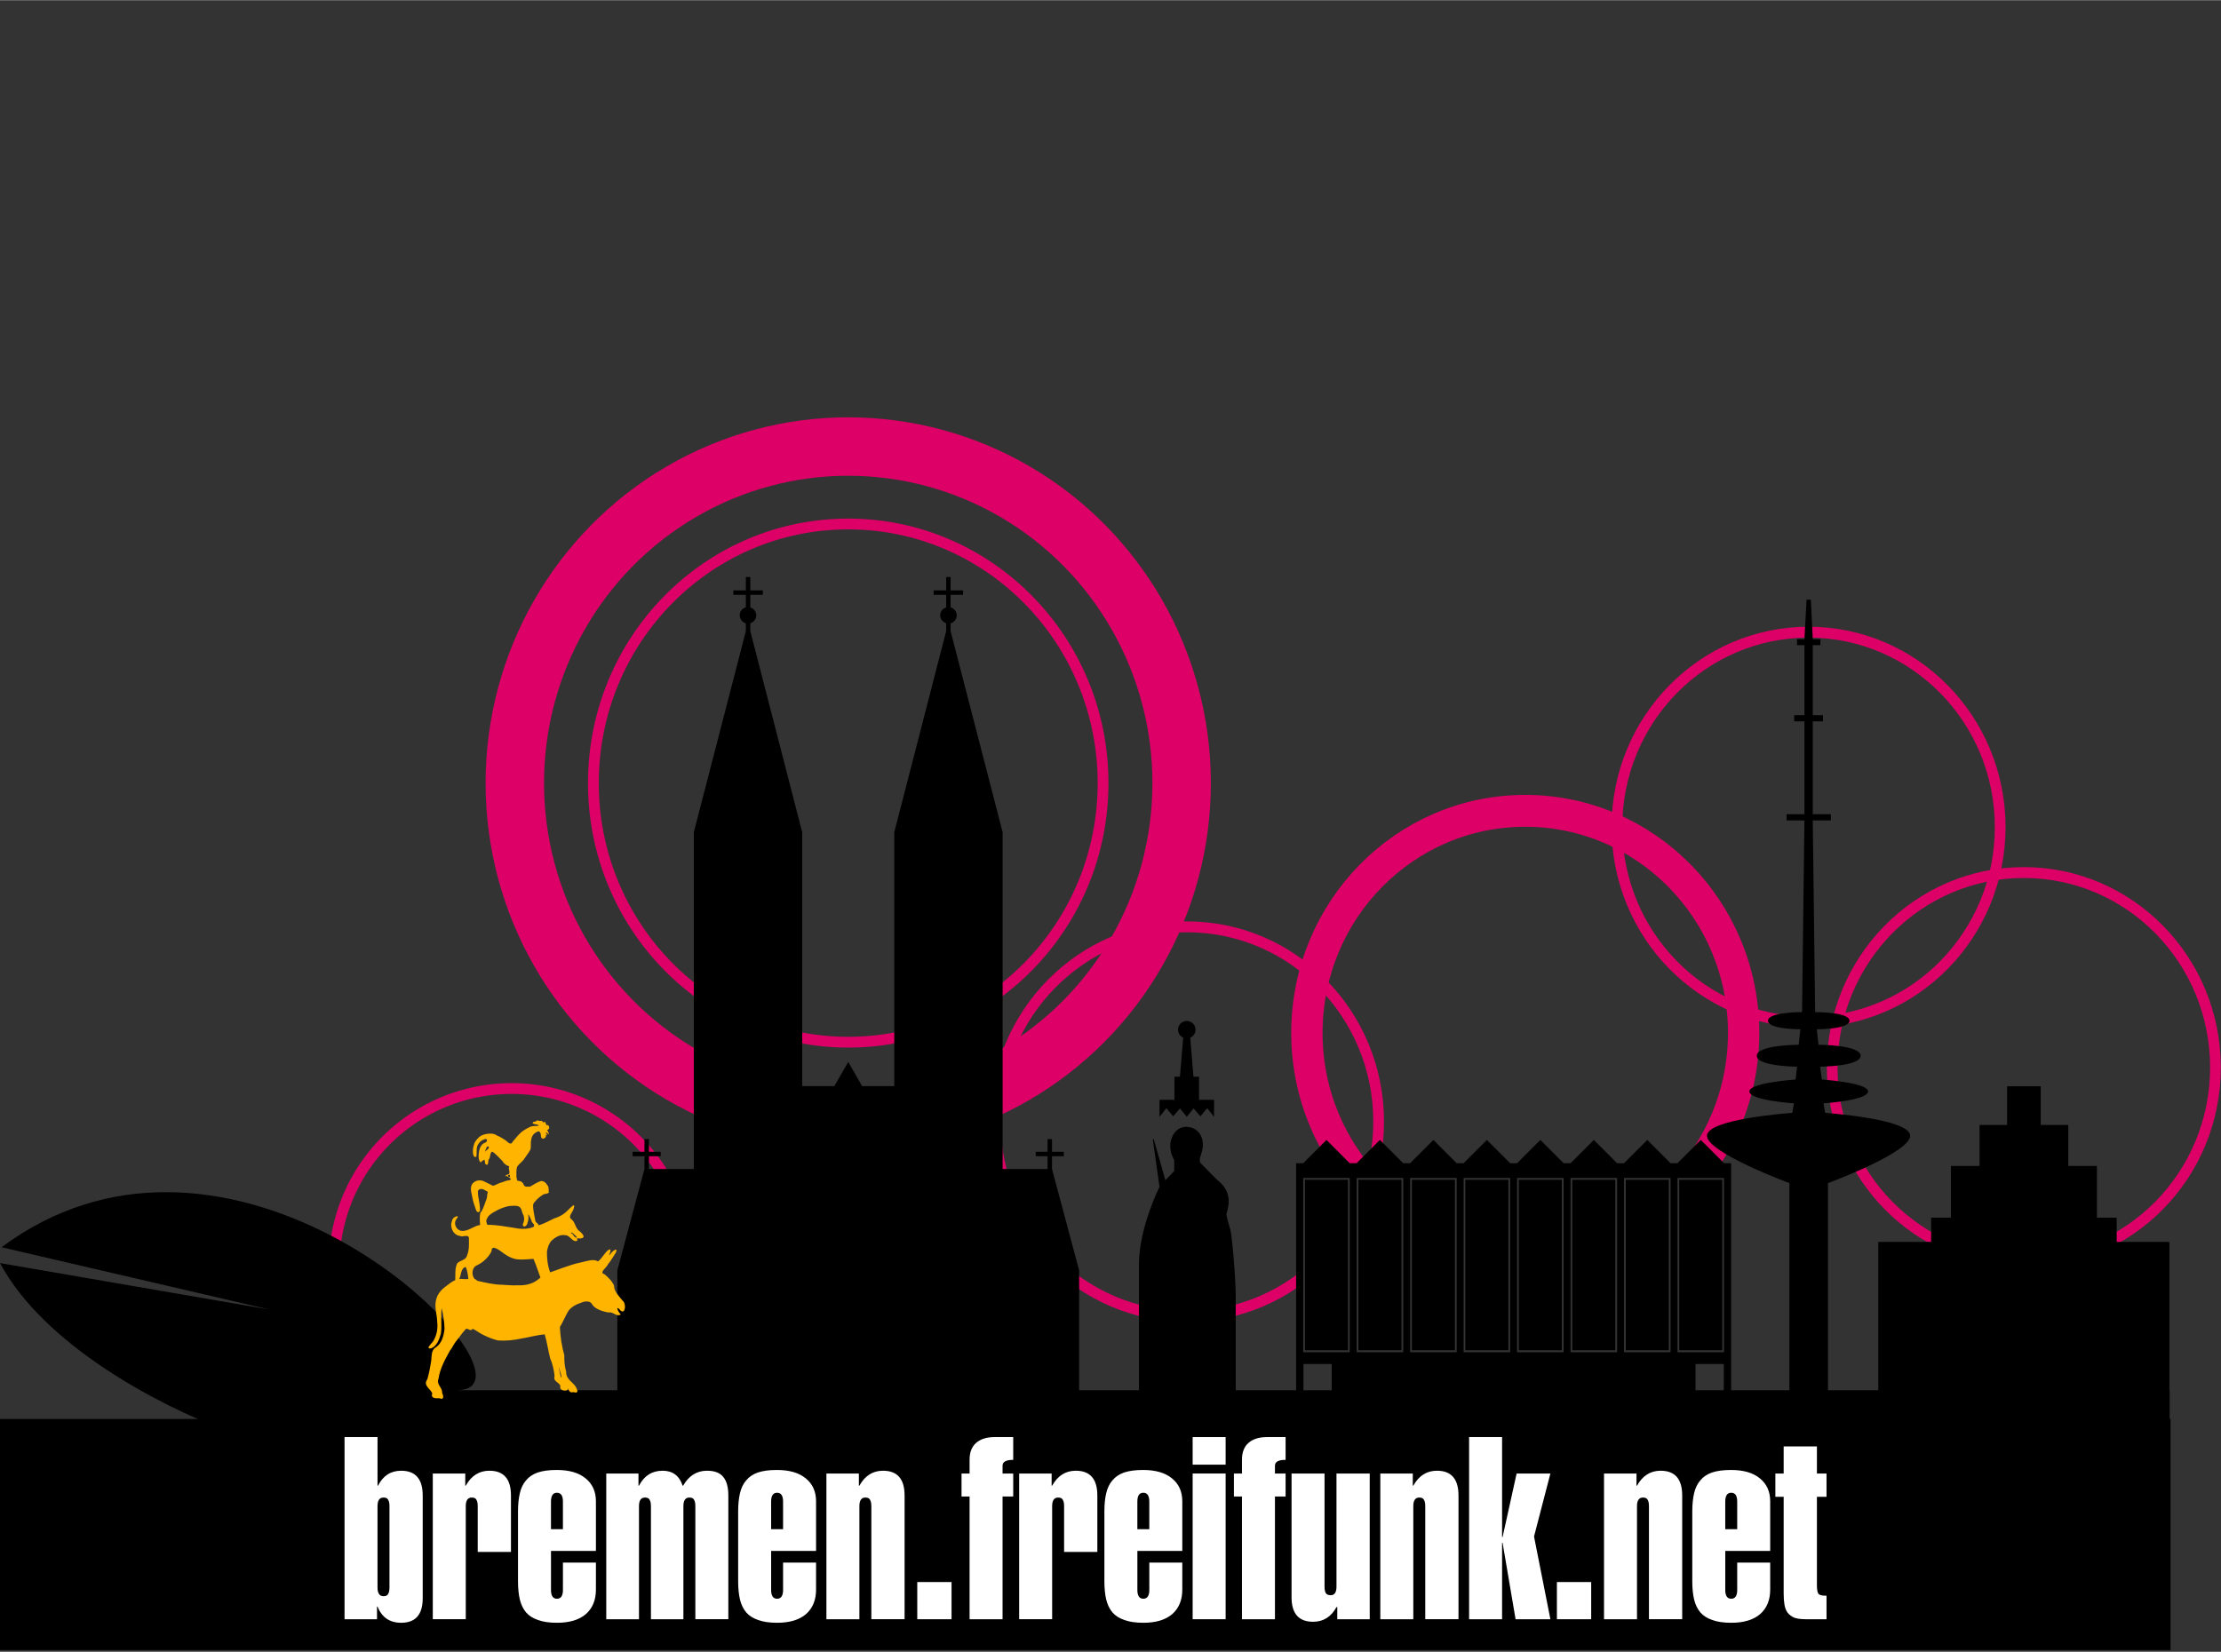<?xml version="1.0" encoding="UTF-8" standalone="no"?>
<!-- Created with Inkscape (http://www.inkscape.org/) -->

<svg
   xmlns:dc="http://purl.org/dc/elements/1.1/"
   xmlns:cc="http://creativecommons.org/ns#"
   xmlns:rdf="http://www.w3.org/1999/02/22-rdf-syntax-ns#"
   xmlns:svg="http://www.w3.org/2000/svg"
   xmlns="http://www.w3.org/2000/svg"
   xmlns:sodipodi="http://sodipodi.sourceforge.net/DTD/sodipodi-0.dtd"
   xmlns:inkscape="http://www.inkscape.org/namespaces/inkscape"
   version="1.1"
   width="351.196"
   height="261.277"
   viewBox="0 0 351.292 261.294"
   id="svg2"
   inkscape:version="0.91 r13725"
   sodipodi:docname="logo_ffhb_skyline.svg"
   inkscape:export-filename="/home/geno/project/ffhb/breminale/public/assets/logo_ffhb_skyline.png"
   inkscape:export-xdpi="63.451176"
   inkscape:export-ydpi="63.451176">
  <rect x="0" y="0" width="351.292" height="261.294" fill="#333333" stroke="none"/>
  <sodipodi:namedview
     pagecolor="#ffffff"
     bordercolor="#666666"
     borderopacity="1"
     objecttolerance="10"
     gridtolerance="10"
     guidetolerance="10"
     inkscape:pageopacity="0"
     inkscape:pageshadow="2"
     inkscape:window-width="1362"
     inkscape:window-height="737"
     id="namedview30"
     showgrid="false"
     inkscape:zoom="1.6141471"
     inkscape:cx="128.85267"
     inkscape:cy="103.50794"
     inkscape:window-x="0"
     inkscape:window-y="29"
     inkscape:window-maximized="0"
     inkscape:current-layer="svg2"
     fit-margin-top="0"
     fit-margin-left="0"
     fit-margin-right="0"
     fit-margin-bottom="0" />
  <defs
     id="defs4">
    <clipPath
       id="clipPath3774">
      <path
         d="m 48.349,68.806 38.568,0 0,-19.537 11.2,0 0,-28.24 -50.672,0 z"
         id="path3776"
         style="fill:none;stroke:#000000;stroke-width:1px;stroke-linecap:butt;stroke-linejoin:miter;stroke-opacity:1"
         inkscape:connector-curvature="0" />
    </clipPath>
    <clipPath
       id="clipPath3792">
      <rect
         width="50.737"
         height="39.132"
         x="50.066"
         y="18.39"
         id="rect3794"
         style="fill:#000344;fill-opacity:1;fill-rule:nonzero;stroke:#ffffff;stroke-width:5;stroke-miterlimit:4;stroke-dasharray:none;stroke-dashoffset:0;stroke-opacity:1" />
    </clipPath>
  </defs>
  <path
     sodipodi:type="arc"
     style="fill:none;stroke:#dc0067;stroke-width:1.709;stroke-miterlimit:4;stroke-dasharray:none;stroke-dashoffset:0;stroke-opacity:1"
     id="path3179"
     sodipodi:cx="80.921524"
     sodipodi:cy="200.29727"
     sodipodi:rx="28.081718"
     sodipodi:ry="28.109516"
     d="m 62.871,221.83 a 28.082,28.11 0 0 1 -8.338,-31.147 28.082,28.11 0 0 1 26.388,-18.495 28.082,28.11 0 0 1 26.388,18.495 28.082,28.11 0 0 1 -8.338,31.147"
     sodipodi:start="2.268928"
     sodipodi:end="0.87266459"
     sodipodi:open="true" />
  <ellipse
     style="fill:none;stroke:#dc0067;stroke-width:9.246;stroke-miterlimit:4;stroke-dasharray:none;stroke-opacity:1"
     id="circle4009"
     cy="123.865"
     cx="134.163"
     rx="52.736"
     ry="53.247" />
  <ellipse
     style="fill:none;stroke:#dc0067;stroke-width:1.709;stroke-miterlimit:4;stroke-dasharray:none;stroke-opacity:1"
     id="circle4062"
     cy="123.865"
     cx="134.163"
     rx="40.308"
     ry="40.993" />
  <circle
     style="fill:none;stroke:#dc0067;stroke-width:3.158;stroke-miterlimit:4;stroke-dasharray:none;stroke-opacity:1"
     id="circle4224"
     clip-path="url(#clipPath3792)"
     transform="matrix(1.57,0,0,1.597,125.07,93.118)"
     r="22"
     cy="44"
     cx="74" />
  <circle
     style="fill:none;stroke:#dc0067;stroke-width:1.23;stroke-miterlimit:4;stroke-dasharray:none;stroke-opacity:1"
     id="circle4011"
     clip-path="url(#clipPath3774)"
     transform="matrix(1.378,0,0,1.401,85.772,115.784)"
     r="22"
     cy="44"
     cx="74" />
  <path
     inkscape:connector-curvature="0"
     style="fill:#000000;fill-opacity:1;stroke:none"
     id="path4142"
     d="m 209.809,180.321 -3.679,3.679 -1.125,0 0,36.343 1.159,0 0,-4.577 4.472,0 0,4.577 57.545,0 0,-4.577 4.472,0 0,4.577 1.158,-3.5e-4 0,-36.343 -1.124,3.6e-4 -3.679,-3.679 -3.679,3.679 -1.1,0 -3.679,-3.679 -3.679,3.679 -1.1,0 -3.679,-3.679 -3.679,3.679 -1.1,0 -3.679,-3.679 -3.679,3.679 -1.1,0 -3.679,-3.679 -3.679,3.679 -1.1,0 -3.679,-3.679 -3.679,3.679 -1.1,0 -3.679,-3.679 -3.679,3.679 -1.1,0 z m -3.679,6.016 7.357,0 0,27.572 -7.357,0 z m 8.457,0 7.357,0 0,27.572 -7.357,0 z m 8.457,0 7.357,0 0,27.572 -7.357,0 z m 8.457,0 7.357,0 0,27.572 -7.357,0 z m 8.457,0 7.357,0 0,27.572 -7.357,0 z m 8.457,0 7.357,0 0,27.572 -7.357,0 z m 8.457,0 7.357,0 0,27.572 -7.357,0 z m 8.457,0 7.357,0 0,27.572 -7.357,0 z m -58.926,0.275 0,26.988 6.807,0 0,-26.988 z m 8.457,0 0,26.988 6.807,0 0,-26.988 z m 8.457,0 0,26.988 6.807,0 0,-26.988 z m 8.457,0 0,26.988 6.807,0 0,-26.988 z m 8.457,0 0,26.988 6.807,0 0,-26.988 z m 8.457,0 0,26.988 6.807,0 0,-26.988 z m 8.457,0 0,26.988 6.807,0 0,-26.988 z m 8.457,0 0,26.988 6.807,0 0,-26.988 z" />
  <path
     inkscape:connector-curvature="0"
     style="fill:#000000;fill-opacity:1;stroke:none"
     id="path3972"
     d="m 117.97,91.263 0,2.112 -1.98,0 0,0.704 1.98,0 0,1.98 c -0.553,0.151 -0.968,0.653 -0.968,1.254 0,0.601 0.415,1.125 0.968,1.276 l 0,1.232 -8.228,31.814 0,53.287 -7.106,0 0,-2.024 1.87,0 0,-0.704 -1.87,0 0,-2.002 -0.704,0 0,2.002 -1.87,0 0,0.704 1.87,0 0,2.024 -4.29,16.039 0,19.383 36.522,0 36.522,0 0,-19.383 -4.29,-16.039 0,-2.024 1.87,0 0,-0.704 -1.87,0 0,-2.002 -0.704,0 0,2.002 -1.87,0 0,0.704 1.87,0 0,2.024 -7.106,0 0,-53.287 -8.228,-31.814 0,-1.232 c 0.553,-0.151 0.968,-0.675 0.968,-1.276 0,-0.601 -0.415,-1.103 -0.968,-1.254 l 0,-1.98 1.98,0 0,-0.704 -1.98,0 0,-2.112 -0.704,0 0,2.112 -1.98,0 0,0.704 1.98,0 0,2.002 c -0.54,0.159 -0.946,0.64 -0.946,1.232 0,0.592 0.406,1.095 0.946,1.254 l 0,1.254 -8.206,31.814 0,40.174 -5.082,0 -2.2,-3.828 -2.2,3.828 -5.082,0 0,-40.174 -8.206,-31.814 0,-1.254 c 0.54,-0.159 0.946,-0.662 0.946,-1.254 0,-0.592 -0.406,-1.073 -0.946,-1.232 l 0,-2.002 1.98,0 0,-0.704 -1.98,0 0,-2.112 z" />
  <g
     id="g3778"
     transform="matrix(0.704,0,0,0.704,49.591,-227.817)">
    <circle
       style="fill:none;stroke:#dc0067;stroke-width:1.23;stroke-miterlimit:4;stroke-dasharray:none;stroke-opacity:1"
       id="circle4048"
       transform="matrix(1.957,0,0,1.991,239.433,475.851)"
       r="22"
       cy="44"
       cx="74" />
    <path
       inkscape:connector-curvature="0"
       style="fill:#000000;fill-opacity:1;stroke:none"
       id="path4013"
       d="m 380.495,567.684 0,8.688 -6.188,0 0,9.219 -6.438,0 0,11.625 -4.438,0 0,5.438 -11.875,0 0,33.906 32.719,0 32.688,0 0,-33.906 -11.844,0 0,-5.438 -4.438,0 0,-11.625 -6.438,0 0,-9.219 -6.188,0 0,-8.688 -3.781,0 -3.781,0 z" />
  </g>
  <g
     id="g3782"
     transform="matrix(0.704,0,0,0.704,49.591,-227.444)">
    <circle
       style="fill:none;stroke:#dc0067;stroke-width:1.23;stroke-miterlimit:4;stroke-dasharray:none;stroke-opacity:1"
       id="circle4060"
       transform="matrix(1.957,0,0,1.991,191.07,421.303)"
       r="22"
       cy="44"
       cx="74" />
    <path
       inkscape:connector-curvature="0"
       style="fill:#000000;fill-opacity:1;stroke:none"
       id="path4129"
       d="m 335.443,457.795 -0.482,8.884 -1.659,0 0,1.338 1.659,0 0,15.734 -2.301,0 0,1.391 2.301,0 0,20.871 -4.014,0 0,1.391 4.014,0 -0.535,43.081 c 0,0 -7.653,-0.034 -7.653,1.927 0,1.961 7.278,1.927 7.278,1.927 l -0.375,3.479 c 0,0 -9.419,0.031 -9.419,2.462 0,2.431 9.044,2.462 9.044,2.462 l -0.321,2.89 c 0,0 -10.382,0.69 -10.382,2.676 0,2.03 10.008,2.676 10.008,2.676 l -0.375,2.141 c 0,0 -19.159,1.322 -19.159,5.138 0,3.816 18.517,10.65 18.517,10.65 l 0,47.148 4.335,0 4.335,0 0,-47.148 c 0,0 18.463,-6.834 18.463,-10.65 0,-3.816 -19.105,-5.138 -19.105,-5.138 l -0.375,-2.141 c 0,0 10.008,-0.645 10.008,-2.676 0,-1.985 -10.382,-2.676 -10.382,-2.676 l -0.375,-2.89 c 0,0 9.098,-0.03 9.098,-2.462 0,-2.431 -9.472,-2.462 -9.472,-2.462 l -0.375,-3.479 c 0,0 7.332,0.034 7.332,-1.927 0,-1.96 -7.706,-1.927 -7.706,-1.927 l -0.535,-43.081 4.067,0 0,-1.391 -4.067,0 0,-20.871 2.301,0 0,-1.391 -2.301,0 0,-15.734 1.713,0 0,-1.338 -1.713,0 -0.428,-8.884 -0.482,0 -0.482,0 z" />
  </g>
  <path
     inkscape:connector-curvature="0"
     style="fill:#000000;fill-opacity:1;fill-rule:nonzero;stroke:none"
     id="rect4034"
     d="m 26.291,188.584 c -8.658,-0.008 -17.606,2.442 -26.049,8.712 L 42.616,207.153 0,199.805 c 6.946,12.97 25.045,22.486 35.805,26.511 l 307.368,0 0,-6.402 -270.9,0 c 12.198,0 -15.063,-31.303 -45.982,-31.33 z" />
  <g
     id="g4030"
     transform="matrix(0.704,0,0,0.704,-264.41,-164.765)">
    <path
       inkscape:connector-curvature="0"
       style="fill:#000000;fill-opacity:1;stroke:none"
       id="path4018"
       d="m 631.472,547.001 c 0,0 0,-20.582 0,-28.852 0,-8.271 4.614,-17.421 4.614,-17.421 l -1.512,-10.739 0.216,0 2.617,9.251 1.989,-2.083 0,-2.431 c 0,0 -0.895,-1.403 -0.895,-3.195 0,-1.792 1.098,-4.295 3.601,-4.295 2.503,0 4.079,2.196 3.671,4.807 -0.234,1.498 -0.876,2.23 -0.556,3.25 l 3.705,3.753 c 0.383,0.388 2.565,1.715 2.717,4.718 0.061,1.204 -0.535,3.199 -0.535,3.199 0,0 0.46,2.058 0.85,3.167 0.39,1.109 1.232,10.7 1.257,14.982 0,2.569 0,21.888 0,21.888 z" />
    <path
       inkscape:connector-curvature="0"
       style="fill:#000000;fill-opacity:1;stroke:none"
       id="path4020"
       d="m 642.219,463.438 c -1.085,0 -1.969,0.884 -1.969,1.969 0,0.789 0.485,1.469 1.156,1.781 l -0.719,8.781 -1.25,0 0,5.188 -3.344,0 0,3.844 1.531,-1.969 1.531,1.844 1.531,-1.781 1.531,1.875 1.531,-1.875 1.531,1.781 1.531,-1.844 1.531,1.969 0,-3.844 -3.375,0 0,-5.188 -1.25,0 -0.719,-8.75 c 0.692,-0.304 1.188,-1.008 1.188,-1.812 0,-1.085 -0.884,-1.969 -1.969,-1.969 z" />
  </g>
  <path
     inkscape:connector-curvature="0"
     d="m 91.205,195.756 c 0.038,-0.033 0.04,-0.04 0.022,-0.073 -0.023,-0.044 -0.347,-0.368 -0.457,-0.458 -0.042,-0.034 -0.108,-0.092 -0.147,-0.128 -0.068,-0.063 -0.203,-0.129 -0.265,-0.129 -0.016,0 -0.036,0.01 -0.046,0.021 -0.035,0.042 0.224,0.259 0.309,0.259 0.019,0 0.048,0.051 0.048,0.085 0,0.037 0.055,0.152 0.088,0.183 0.098,0.093 0.17,0.152 0.187,0.152 0.011,0 0.045,0.028 0.077,0.062 0.068,0.073 0.123,0.081 0.186,0.026 z m -6.181,-18.528 c -0.201,0.031 -0.356,0.292 -0.647,0.216 -0.519,0.531 0.708,0.232 0.836,0.647 -0.41,0.016 -0.837,0.014 -1.24,0.108 -0.388,0.154 -0.757,0.358 -1.105,0.593 -0.727,0.457 -1.221,1.17 -1.779,1.806 -0.285,0.647 -0.744,0.081 -1.078,-0.189 -0.457,-0.287 -0.89,-0.599 -1.401,-0.782 -0.489,-0.37 -1.151,-0.353 -1.725,-0.243 -0.507,0.101 -1.006,0.296 -1.321,0.728 -0.502,0.424 -0.675,1.074 -0.755,1.698 -0.028,0.373 -0.044,1.428 0.539,1.159 0.083,-0.555 -0.024,-1.125 0.135,-1.671 0.207,-0.491 0.631,-0.941 1.159,-1.078 0.491,-0.276 0.51,0.484 0.054,0.539 -0.61,0.232 -0.886,0.931 -0.943,1.536 -0.061,0.468 -0.121,1.009 0.135,1.428 0.26,0.405 0.259,-0.199 0.485,-0.108 0.373,-0.498 0.278,0.236 0.404,0.539 0.673,0.425 0.249,-0.661 0.647,-0.889 0.111,-0.3 0.119,-1.289 0.566,-1.024 0.548,0.431 1.025,0.955 1.509,1.455 0.21,0.419 0.605,0.651 1.051,0.809 -0.224,0.383 0.232,0.952 -0.081,1.24 -0.228,-0.032 -0.932,0.502 -0.35,0.27 0.242,0.165 0.854,0.397 0.593,0.647 -0.467,0.05 -0.91,0.197 -1.348,0.377 -0.493,0.106 -0.916,0.411 -1.375,0.539 -0.482,-0.219 -0.947,-0.486 -1.428,-0.701 -0.514,-0.252 -1.173,-0.219 -1.617,0.162 -0.466,0.314 -0.5,0.926 -0.431,1.428 0.179,0.798 0.284,1.61 0.593,2.372 0.143,0.363 0.266,1.257 0.809,0.755 0.051,-0.787 -0.153,-1.571 -0.27,-2.345 -0.014,-0.301 -0.104,-0.631 -0.027,-0.916 0.318,-0.461 0.913,-0.21 1.267,0.054 0.428,0.108 0.21,0.361 0.162,0.647 0.058,0.493 -0.256,0.957 -0.377,1.428 -0.204,0.488 -0.334,1.009 -0.701,1.401 -0.114,0.622 -0.095,1.286 -0.027,1.914 -0.985,0.131 -1.789,0.958 -2.803,0.943 -0.949,-0.029 -1.514,-1.161 -0.916,-1.914 0.673,-0.81 -0.721,-0.289 -0.701,0.27 -0.446,0.937 0.123,2.298 1.213,2.426 0.42,0.252 1.279,-0.291 1.428,0.27 0.016,0.936 0.086,1.949 -0.296,2.83 -0.197,0.923 -1.587,0.734 -1.671,1.59 -0.243,0.545 -0.147,1.534 -0.191,2.304 -0.609,0.248 -0.944,0.611 -1.48,0.984 -0.75,0.536 -1.389,1.28 -1.563,2.21 -0.276,1.129 0.172,2.26 0.189,3.396 0.119,0.96 -0.028,1.954 -0.485,2.803 -0.101,0.453 -1.601,1.562 -0.458,1.401 0.935,-0.394 1.294,-1.468 1.536,-2.372 0.173,-1.324 -0.062,-2.66 0.108,-3.989 0.289,1.068 0.427,2.177 0.458,3.288 -0.109,1.061 -0.412,2.229 -1.321,2.884 -0.906,0.477 -0.648,1.64 -0.836,2.48 -0.156,0.88 -0.303,1.76 -0.566,2.614 -0.706,0.981 0.464,1.442 0.782,2.21 -0.276,0.847 0.554,0.806 1.132,0.782 0.765,0.332 0.672,-0.351 0.431,-0.836 0.095,-0.839 -0.983,-1.358 -0.566,-2.264 0.216,-1.59 1.024,-3.007 1.779,-4.393 0.391,-0.478 0.617,-1.053 0.997,-1.536 0.495,-0.545 0.86,-1.199 1.375,-1.725 0.382,-0.686 0.824,0.391 1.24,-0.243 0.62,0.294 1.151,0.742 1.779,1.024 0.725,0.355 1.477,0.652 2.264,0.836 1.196,0.074 2.418,-0.036 3.585,-0.296 1.265,-0.196 2.497,-0.567 3.773,-0.674 0.369,1.245 0.546,2.541 0.862,3.8 0.396,0.887 0.596,1.838 0.701,2.803 -0.276,0.906 0.756,0.923 0.916,1.59 -0.275,0.853 1.459,0.937 1.24,0.216 0.037,0.421 0.196,0.901 0.836,0.728 0.841,0.247 0.665,-0.278 0.377,-0.809 -0.478,-0.802 -1.593,-1.224 -1.536,-2.399 -0.247,-0.853 -0.319,-1.73 -0.296,-2.614 -0.402,-1.458 -0.635,-2.967 -0.701,-4.474 0.464,-0.763 0.809,-1.594 1.24,-2.372 0.448,-0.778 1.305,-1.204 2.129,-1.482 0.486,-0.213 1.179,-0.324 1.59,0.054 0.54,1.006 1.704,1.283 2.722,1.509 0.734,-0.21 1.26,0.759 1.967,0.296 -0.275,-0.151 -0.969,-1.445 -0.27,-0.862 0.924,1.273 1.225,-0.837 0.539,-1.321 -0.553,-0.705 -1.349,-1.407 -1.348,-2.372 -0.315,-0.734 -0.915,-1.288 -1.509,-1.806 -0.944,-0.247 0.37,-1.056 0.539,-1.563 0.489,-0.581 0.852,-1.251 1.267,-1.887 0.404,-0.962 -0.69,-0.115 -0.862,0.243 -0.594,0.624 0.25,-0.515 -0.074,-0.721 -0.569,0.003 -1.266,1.511 -1.92,1.907 -0.634,-0.47 -1.831,-0.037 -2.695,0.162 -0.975,0.169 -1.896,0.538 -2.83,0.836 -0.674,0.242 -1.346,0.491 -2.021,0.728 -0.402,-1.037 -0.52,-2.177 -0.512,-3.288 0.101,-0.574 0.282,-1.175 0.647,-1.644 0.591,-0.574 1.426,-1.121 2.291,-0.943 0.737,-0.007 1.205,1.34 1.914,0.809 -0.286,-0.479 0.146,-0.269 0.485,-0.296 0.876,-0.129 0.302,-0.705 -0.081,-1.078 -0.741,-0.415 -0.705,-1.322 -1.267,-1.86 -0.824,-0.524 0.105,-1.154 0.243,-1.806 0.379,-1.182 -0.641,0.05 -0.97,0.323 -0.597,0.619 -1.334,1.025 -2.156,1.267 -0.781,0.401 -1.568,0.8 -2.399,1.078 -0.05,-0.324 -0.564,-0.423 -0.566,-0.862 -0.108,-0.482 -0.189,-0.993 -0.27,-1.482 -0.017,-0.455 -0.212,-1.003 0.189,-1.348 0.392,-0.508 0.902,-0.92 1.455,-1.24 0.257,-0.049 0.553,-0.059 0.782,-0.243 -0.058,-0.34 0.069,-0.838 -0.216,-1.159 -0.242,-0.389 -0.621,-0.78 -1.132,-0.647 -0.567,0.22 -1.099,0.545 -1.617,0.862 -0.334,-0.044 -0.79,0.13 -0.97,-0.243 -0.151,-0.346 -0.318,-0.599 -0.755,-0.647 -0.606,-0.116 -0.218,-0.213 -0.431,-0.566 0.022,-0.575 -0.089,-1.183 0.135,-1.725 0.305,-0.473 0.836,-0.774 1.132,-1.267 0.305,-0.483 0.693,-0.914 0.943,-1.428 0.139,-0.508 0.003,-1.049 0.135,-1.563 0.066,-0.503 0.359,-0.977 0.836,-1.186 0.522,-0.398 0.707,0.239 0.701,0.647 0.051,0.737 1.041,0.283 0.728,-0.296 0.212,0.238 0.322,0.193 0.135,-0.108 -0.259,-0.32 -3.9e-4,-0.197 0.189,-0.054 0.395,0.512 0.101,-0.367 -0.108,-0.512 0.426,-0.087 0.475,-0.547 0.135,-0.809 -0.3,0.103 -0.243,-0.097 -0.35,-0.323 -0.123,-0.355 -0.291,0.017 -0.431,-0.135 -0.156,-0.339 -0.456,-0.126 -0.62,-0.189 -0.082,-0.06 -0.149,-0.091 -0.216,-0.081 z m -7.87,4.097 c 0.523,0.255 -0.225,0.532 -0.35,0.809 -0.187,0.262 0.122,-0.817 0.35,-0.809 z m 3.288,4.528 c 0.111,-0.056 0.273,-0.016 0.216,0.243 0.048,0.126 -0.061,0.074 -0.135,0.081 -0.255,-0.099 -0.192,-0.267 -0.081,-0.323 z m 0.809,4.878 c 0.259,-0.008 0.512,0.009 0.755,0.108 0.513,0.163 0.498,0.85 0.728,1.267 0.286,0.529 0.174,1.112 -0.054,1.617 0.104,0.66 0.788,0.077 0.755,-0.35 0.214,-0.409 0.156,-0.882 0.108,-1.321 0.112,0.072 0.373,0.724 0.512,0.997 0.012,0.438 0.609,0.552 0.377,0.997 -0.784,0.439 -2.205,0.398 -3.072,0.189 -1.424,-0.214 -2.837,-0.491 -4.285,-0.485 -0.193,-0.553 -0.252,-0.707 0.081,-1.213 0.301,-0.465 0.798,-0.711 1.267,-0.97 0.637,-0.364 1.33,-0.629 2.048,-0.782 0.251,-0.027 0.523,-0.046 0.782,-0.054 z m -3.207,6.657 c 0.306,-0.033 0.77,0.277 1.051,0.458 0.844,0.638 1.761,1.305 2.857,1.375 0.812,0.072 1.626,-0.051 2.426,-0.081 0.428,0.966 0.732,1.978 1.105,2.965 0.008,0.001 -0.435,0.349 -0.593,0.458 -0.907,0.633 -1.986,0.799 -3.073,0.755 -0.784,0.056 -1.563,-0.057 -2.345,-0.081 -1.386,-0.009 -2.724,-0.358 -4.07,-0.647 0.007,-0.117 0.138,-0.035 -0.35,-0.296 -0.503,-0.581 -0.44,-1.794 0.377,-2.129 0.981,-0.468 1.839,-1.249 2.318,-2.237 -0.007,-0.367 0.113,-0.519 0.296,-0.539 z m -4.42,3.019 c 0.259,0.318 0.395,1.313 0.458,1.887 -0.056,0.113 -1.221,-0.012 -1.455,0 0.348,-0.48 0.189,-1.59 0.997,-1.887 z m 14.77,15.928 c 7e-4,-0.055 0.008,-0.057 0.054,0.081 0.029,0.086 0.062,0.224 0.081,0.296 0.018,0.073 0.044,0.145 0.054,0.162 0.051,0.084 0.243,0.875 0.243,0.997 0,0.039 -0.015,0.043 -0.054,0 -0.063,-0.069 -0.102,-0.128 -0.135,-0.296 -0.039,-0.205 -0.107,-0.61 -0.162,-0.836 -0.072,-0.296 -0.082,-0.341 -0.081,-0.404 z"
     id="path3162"
     style="fill:#ffb400;fill-opacity:1;fill-rule:evenodd" />
  <rect
     style="fill:#000000"
     id="rect3358"
     width="343.31"
     height="36.562"
     x="1.4558501e-06"
     y="224.464" />
  <g
     transform="matrix(1.013,0,0,0.987,-19.83,-1.239)"
     style="font-style:normal;font-weight:normal;font-size:40.551px;line-height:125%;font-family:sans-serif;letter-spacing:0px;word-spacing:0px;fill:#000000;fill-opacity:1;stroke:none;stroke-width:1px;stroke-linecap:butt;stroke-linejoin:miter;stroke-opacity:1"
     id="text3354">
    <path
       d="m 80.386,242.652 q 0,-0.689 -0.203,-1.014 -0.162,-0.365 -0.73,-0.365 -0.933,0 -0.933,1.379 l 0,13.017 q 0,1.419 0.933,1.419 0.568,0 0.73,-0.365 0.203,-0.365 0.203,-1.054 l 0,-13.017 z m -7.015,-11.07 5.15,0 0,7.786 0.081,0 q 1.176,-2.392 3.609,-2.392 3.366,0 3.366,3.974 l 0,16.464 q 0,3.933 -3.366,3.933 -2.676,0 -3.69,-2.595 l -0.081,0 0,2.028 -5.069,0 0,-29.197 z"
       style="font-style:normal;font-variant:normal;font-weight:900;font-stretch:normal;font-family:'Swiss 911';-inkscape-font-specification:'Swiss 911 Heavy';fill:#ffffff"
       id="path3361"
       inkscape:connector-curvature="0" />
    <path
       d="m 87.151,237.421 5.069,0 0,1.946 0.081,0 q 1.298,-2.392 3.69,-2.392 3.366,0 3.366,3.974 l 0,9.043 -5.19,0 0,-7.34 q 0,-0.689 -0.203,-1.014 -0.162,-0.365 -0.73,-0.365 -0.933,0 -0.933,1.379 l 0,18.126 -5.15,0 0,-23.357 z"
       style="font-style:normal;font-variant:normal;font-weight:900;font-stretch:normal;font-family:'Swiss 911';-inkscape-font-specification:'Swiss 911 Heavy';fill:#ffffff"
       id="path3363"
       inkscape:connector-curvature="0" />
    <path
       d="m 105.605,246.343 1.865,0 0,-4.42 q 0,-1.419 -0.933,-1.419 -0.933,0 -0.933,1.419 l 0,4.42 z m 0,9.732 q 0,1.419 0.933,1.419 0.933,0 0.933,-1.419 l 0,-4.379 5.15,0 0,4.339 q 0,2.514 -1.581,3.933 -1.581,1.379 -4.501,1.379 -1.784,0 -2.96,-0.446 -1.176,-0.406 -1.865,-1.217 -0.689,-0.852 -0.973,-2.068 -0.284,-1.257 -0.284,-2.92 l 0,-11.192 q 0,-1.663 0.284,-2.92 0.284,-1.257 0.973,-2.068 0.689,-0.852 1.825,-1.257 1.176,-0.406 2.96,-0.406 2.92,0 4.501,1.338 1.622,1.338 1.622,3.69 l 0,7.948 -7.015,0 0,6.245 z"
       style="font-style:normal;font-variant:normal;font-weight:900;font-stretch:normal;font-family:'Swiss 911';-inkscape-font-specification:'Swiss 911 Heavy';fill:#ffffff"
       id="path3365"
       inkscape:connector-curvature="0" />
    <path
       d="m 114.238,237.421 5.028,0 0,1.946 0.081,0 q 1.217,-2.392 3.69,-2.392 2.352,0 3.122,2.392 l 0.081,0 q 1.338,-2.392 3.731,-2.392 1.744,0 2.514,0.973 0.811,0.973 0.811,3.001 l 0,19.829 -5.15,0 0,-18.126 q 0,-0.689 -0.203,-1.014 -0.162,-0.365 -0.73,-0.365 -0.933,0 -0.933,1.379 l 0,18.126 -5.069,0 0,-18.126 q 0,-0.689 -0.203,-1.014 -0.162,-0.365 -0.73,-0.365 -0.933,0 -0.933,1.379 l 0,18.126 -5.109,0 0,-23.357 z"
       style="font-style:normal;font-variant:normal;font-weight:900;font-stretch:normal;font-family:'Swiss 911';-inkscape-font-specification:'Swiss 911 Heavy';fill:#ffffff"
       id="path3367"
       inkscape:connector-curvature="0" />
    <path
       d="m 139.978,246.343 1.865,0 0,-4.42 q 0,-1.419 -0.933,-1.419 -0.933,0 -0.933,1.419 l 0,4.42 z m 0,9.732 q 0,1.419 0.933,1.419 0.933,0 0.933,-1.419 l 0,-4.379 5.15,0 0,4.339 q 0,2.514 -1.581,3.933 -1.581,1.379 -4.501,1.379 -1.784,0 -2.96,-0.446 -1.176,-0.406 -1.865,-1.217 -0.689,-0.852 -0.973,-2.068 -0.284,-1.257 -0.284,-2.92 l 0,-11.192 q 0,-1.663 0.284,-2.92 0.284,-1.257 0.973,-2.068 0.689,-0.852 1.825,-1.257 1.176,-0.406 2.96,-0.406 2.92,0 4.501,1.338 1.622,1.338 1.622,3.69 l 0,7.948 -7.015,0 0,6.245 z"
       style="font-style:normal;font-variant:normal;font-weight:900;font-stretch:normal;font-family:'Swiss 911';-inkscape-font-specification:'Swiss 911 Heavy';fill:#ffffff"
       id="path3369"
       inkscape:connector-curvature="0" />
    <path
       d="m 148.611,237.421 5.069,0 0,1.946 0.081,0 q 1.298,-2.392 3.69,-2.392 3.366,0 3.366,3.974 l 0,19.829 -5.191,0 0,-18.126 q 0,-0.689 -0.203,-1.014 -0.162,-0.365 -0.73,-0.365 -0.933,0 -0.933,1.379 l 0,18.126 -5.15,0 0,-23.357 z"
       style="font-style:normal;font-variant:normal;font-weight:900;font-stretch:normal;font-family:'Swiss 911';-inkscape-font-specification:'Swiss 911 Heavy';fill:#ffffff"
       id="path3371"
       inkscape:connector-curvature="0" />
    <path
       d="m 162.796,254.818 5.353,0 0,5.961 -5.353,0 0,-5.961 z"
       style="font-style:normal;font-variant:normal;font-weight:900;font-stretch:normal;font-family:'Swiss 911';-inkscape-font-specification:'Swiss 911 Heavy';fill:#ffffff"
       id="path3373"
       inkscape:connector-curvature="0" />
    <path
       d="m 170.965,241.112 -1.257,0 0,-3.69 1.257,0 0,-2.23 q 0,-1.744 1.014,-2.676 1.054,-0.933 2.879,-0.933 l 2.92,0 0,3.65 q -1.663,0 -1.663,0.933 l 0,1.257 1.663,0 0,3.69 -1.663,0 0,19.667 -5.15,0 0,-19.667 z"
       style="font-style:normal;font-variant:normal;font-weight:900;font-stretch:normal;font-family:'Swiss 911';-inkscape-font-specification:'Swiss 911 Heavy';fill:#ffffff"
       id="path3375"
       inkscape:connector-curvature="0" />
    <path
       d="m 178.707,237.421 5.069,0 0,1.946 0.081,0 q 1.298,-2.392 3.69,-2.392 3.366,0 3.366,3.974 l 0,9.043 -5.19,0 0,-7.34 q 0,-0.689 -0.203,-1.014 -0.162,-0.365 -0.73,-0.365 -0.933,0 -0.933,1.379 l 0,18.126 -5.15,0 0,-23.357 z"
       style="font-style:normal;font-variant:normal;font-weight:900;font-stretch:normal;font-family:'Swiss 911';-inkscape-font-specification:'Swiss 911 Heavy';fill:#ffffff"
       id="path3377"
       inkscape:connector-curvature="0" />
    <path
       d="m 197.161,246.343 1.865,0 0,-4.42 q 0,-1.419 -0.933,-1.419 -0.933,0 -0.933,1.419 l 0,4.42 z m 0,9.732 q 0,1.419 0.933,1.419 0.933,0 0.933,-1.419 l 0,-4.379 5.15,0 0,4.339 q 0,2.514 -1.581,3.933 -1.581,1.379 -4.501,1.379 -1.784,0 -2.96,-0.446 -1.176,-0.406 -1.865,-1.217 -0.689,-0.852 -0.973,-2.068 -0.284,-1.257 -0.284,-2.92 l 0,-11.192 q 0,-1.663 0.284,-2.92 0.284,-1.257 0.973,-2.068 0.689,-0.852 1.825,-1.257 1.176,-0.406 2.96,-0.406 2.92,0 4.501,1.338 1.622,1.338 1.622,3.69 l 0,7.948 -7.015,0 0,6.245 z"
       style="font-style:normal;font-variant:normal;font-weight:900;font-stretch:normal;font-family:'Swiss 911';-inkscape-font-specification:'Swiss 911 Heavy';fill:#ffffff"
       id="path3379"
       inkscape:connector-curvature="0" />
    <path
       d="m 205.794,237.421 5.15,0 0,23.357 -5.15,0 0,-23.357 z m 0,-5.839 5.15,0 0,4.42 -5.15,0 0,-4.42 z"
       style="font-style:normal;font-variant:normal;font-weight:900;font-stretch:normal;font-family:'Swiss 911';-inkscape-font-specification:'Swiss 911 Heavy';fill:#ffffff"
       id="path3381"
       inkscape:connector-curvature="0" />
    <path
       d="m 213.495,241.112 -1.257,0 0,-3.69 1.257,0 0,-2.23 q 0,-1.744 1.014,-2.676 1.054,-0.933 2.879,-0.933 l 2.92,0 0,3.65 q -1.663,0 -1.663,0.933 l 0,1.257 1.663,0 0,3.69 -1.663,0 0,19.667 -5.15,0 0,-19.667 z"
       style="font-style:normal;font-variant:normal;font-weight:900;font-stretch:normal;font-family:'Swiss 911';-inkscape-font-specification:'Swiss 911 Heavy';fill:#ffffff"
       id="path3383"
       inkscape:connector-curvature="0" />
    <path
       d="m 233.444,260.779 -5.069,0 0,-1.946 -0.122,0 q -1.257,2.352 -3.65,2.352 -3.366,0 -3.366,-3.933 l 0,-19.829 5.15,0 0,18.126 q 0,0.689 0.203,1.054 0.203,0.324 0.77,0.324 0.892,0 0.892,-1.379 l 0,-18.126 5.191,0 0,23.357 z"
       style="font-style:normal;font-variant:normal;font-weight:900;font-stretch:normal;font-family:'Swiss 911';-inkscape-font-specification:'Swiss 911 Heavy';fill:#ffffff"
       id="path3385"
       inkscape:connector-curvature="0" />
    <path
       d="m 235.098,237.421 5.069,0 0,1.946 0.081,0 q 1.298,-2.392 3.69,-2.392 3.366,0 3.366,3.974 l 0,19.829 -5.191,0 0,-18.126 q 0,-0.689 -0.203,-1.014 -0.162,-0.365 -0.73,-0.365 -0.933,0 -0.933,1.379 l 0,18.126 -5.15,0 0,-23.357 z"
       style="font-style:normal;font-variant:normal;font-weight:900;font-stretch:normal;font-family:'Swiss 911';-inkscape-font-specification:'Swiss 911 Heavy';fill:#ffffff"
       id="path3387"
       inkscape:connector-curvature="0" />
    <path
       d="m 248.958,231.582 5.15,0 0,16.018 0.081,0 2.19,-10.178 5.272,0 -2.555,10.097 2.555,13.26 -5.434,0 -2.028,-12.246 -0.081,0 0,12.246 -5.15,0 0,-29.197 z"
       style="font-style:normal;font-variant:normal;font-weight:900;font-stretch:normal;font-family:'Swiss 911';-inkscape-font-specification:'Swiss 911 Heavy';fill:#ffffff"
       id="path3389"
       inkscape:connector-curvature="0" />
    <path
       d="m 262.668,254.818 5.353,0 0,5.961 -5.353,0 0,-5.961 z"
       style="font-style:normal;font-variant:normal;font-weight:900;font-stretch:normal;font-family:'Swiss 911';-inkscape-font-specification:'Swiss 911 Heavy';fill:#ffffff"
       id="path3391"
       inkscape:connector-curvature="0" />
    <path
       d="m 270.026,237.421 5.069,0 0,1.946 0.081,0 q 1.298,-2.392 3.69,-2.392 3.366,0 3.366,3.974 l 0,19.829 -5.191,0 0,-18.126 q 0,-0.689 -0.203,-1.014 -0.162,-0.365 -0.73,-0.365 -0.933,0 -0.933,1.379 l 0,18.126 -5.15,0 0,-23.357 z"
       style="font-style:normal;font-variant:normal;font-weight:900;font-stretch:normal;font-family:'Swiss 911';-inkscape-font-specification:'Swiss 911 Heavy';fill:#ffffff"
       id="path3393"
       inkscape:connector-curvature="0" />
    <path
       d="m 288.955,246.343 1.865,0 0,-4.42 q 0,-1.419 -0.933,-1.419 -0.933,0 -0.933,1.419 l 0,4.42 z m 0,9.732 q 0,1.419 0.933,1.419 0.933,0 0.933,-1.419 l 0,-4.379 5.15,0 0,4.339 q 0,2.514 -1.581,3.933 -1.581,1.379 -4.501,1.379 -1.784,0 -2.96,-0.446 -1.176,-0.406 -1.865,-1.217 -0.689,-0.852 -0.973,-2.068 -0.284,-1.257 -0.284,-2.92 l 0,-11.192 q 0,-1.663 0.284,-2.92 0.284,-1.257 0.973,-2.068 0.689,-0.852 1.825,-1.257 1.176,-0.406 2.96,-0.406 2.92,0 4.501,1.338 1.622,1.338 1.622,3.69 l 0,7.948 -7.015,0 0,6.245 z"
       style="font-style:normal;font-variant:normal;font-weight:900;font-stretch:normal;font-family:'Swiss 911';-inkscape-font-specification:'Swiss 911 Heavy';fill:#ffffff"
       id="path3395"
       inkscape:connector-curvature="0" />
    <path
       d="m 296.777,237.421 1.298,0 0,-4.339 5.191,0 0,4.339 1.5,0 0,3.731 -1.5,0 0,14.193 q 0,0.933 0.203,1.298 0.203,0.365 1.135,0.365 l 0.162,0 0,3.771 -3.244,0 q -1.095,0 -1.784,-0.243 -0.649,-0.284 -1.054,-0.811 -0.365,-0.527 -0.487,-1.298 -0.122,-0.77 -0.122,-1.744 l 0,-15.531 -1.298,0 0,-3.731 z"
       style="font-style:normal;font-variant:normal;font-weight:900;font-stretch:normal;font-family:'Swiss 911';-inkscape-font-specification:'Swiss 911 Heavy';fill:#ffffff"
       id="path3397"
       inkscape:connector-curvature="0" />
  </g>
</svg>
